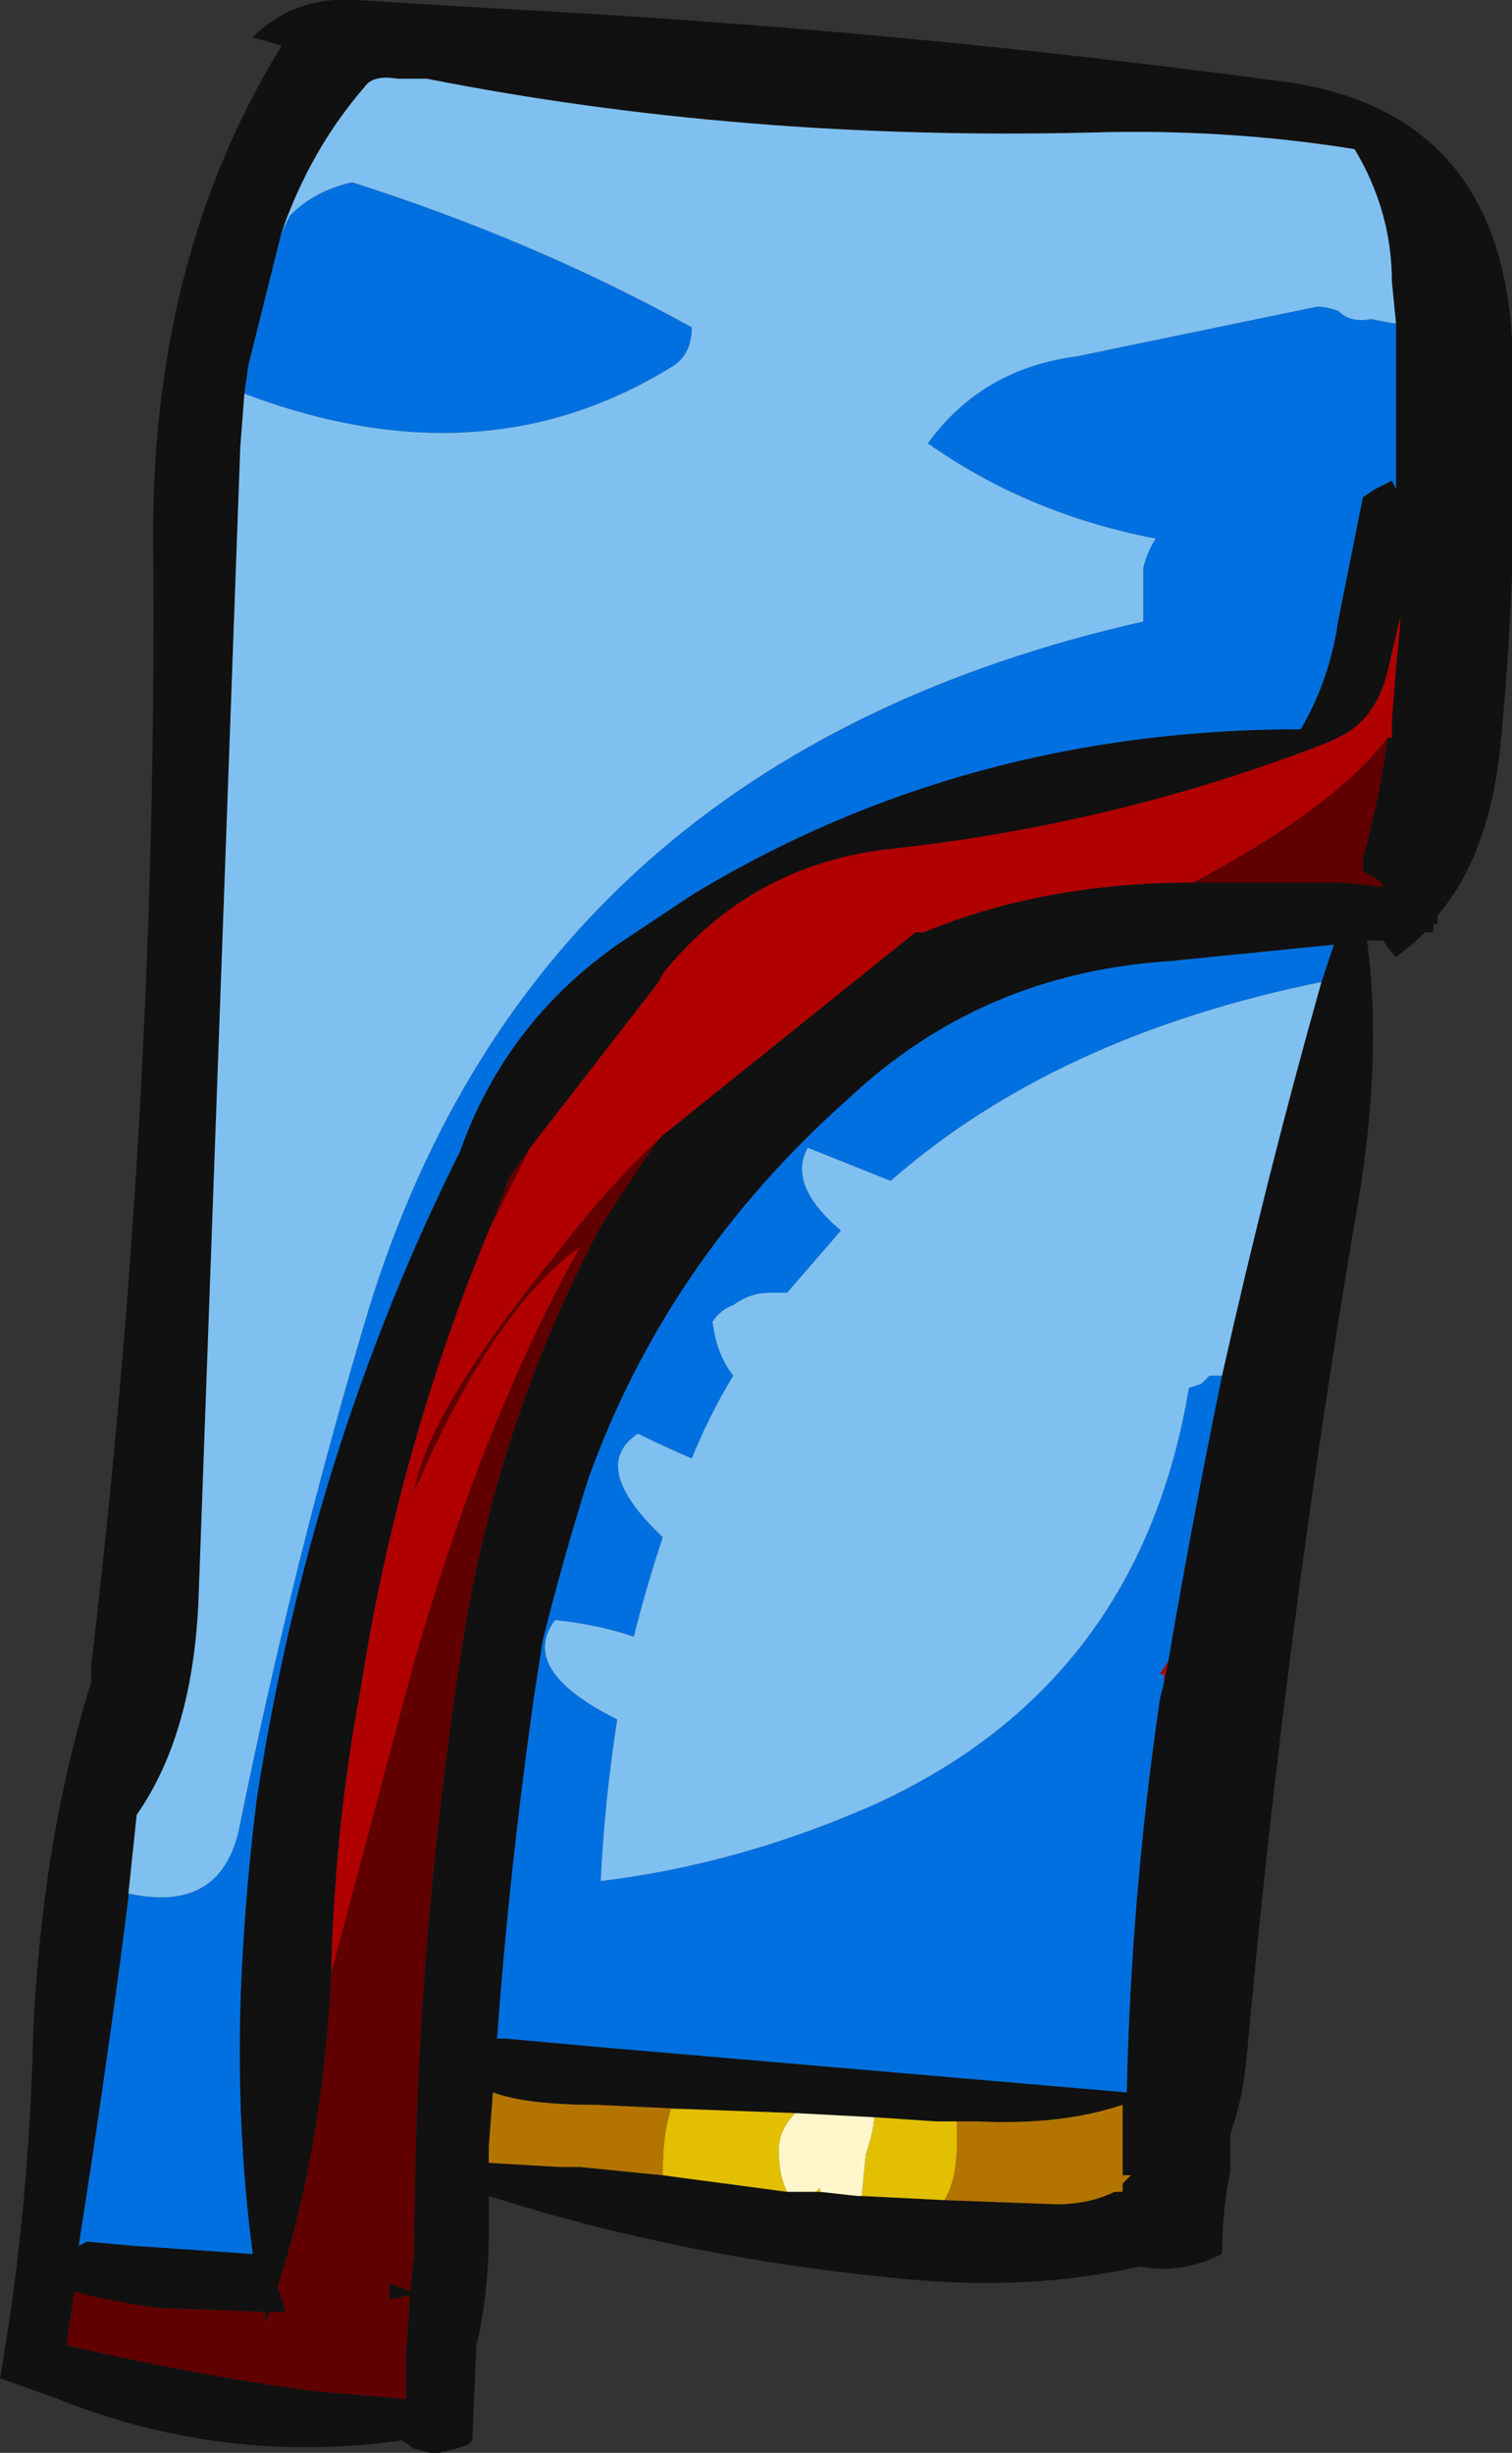 <?xml version="1.0" encoding="UTF-8" standalone="no"?>
<svg xmlns:ffdec="https://www.free-decompiler.com/flash" xmlns:xlink="http://www.w3.org/1999/xlink" ffdec:objectType="shape" height="29.6px" width="18.25px" xmlns="http://www.w3.org/2000/svg">
  <rect width="100%" height="100%" fill="#333333" stroke="none"/>
  <g transform="matrix(1.0, 0.0, 0.0, 1.0, 14.75, 11.65)">
    <path d="M-13.2 11.2 L-13.2 11.25 -13.25 11.65 Q-13.5 13.55 -13.8 15.45 L-13.7 15.4 -13.15 15.45 -11.7 15.55 Q-11.95 13.65 -11.8 11.6 -11.75 10.85 -11.65 10.05 -11.0 5.85 -9.2 2.25 -8.65 0.7 -7.3 -0.25 -6.85 -0.55 -6.4 -0.85 -3.1 -2.85 0.95 -2.85 1.3 -3.45 1.4 -4.15 L1.7 -5.65 1.85 -5.75 2.05 -5.85 2.1 -5.75 Q2.1 -6.45 2.1 -7.15 L2.1 -7.75 2.05 -8.25 Q2.05 -9.1 1.6 -9.85 0.05 -10.1 -1.6 -10.05 -5.8 -9.95 -9.6 -10.7 L-9.95 -10.7 Q-10.25 -10.75 -10.35 -10.6 -11.0 -9.85 -11.35 -8.85 L-11.75 -7.25 -11.8 -6.9 -11.85 -6.25 -12.35 7.55 Q-12.4 9.25 -13.1 10.25 L-13.2 11.2 M0.85 -10.65 Q3.35 -10.25 3.5 -7.55 3.6 -5.05 3.35 -2.55 3.2 -1.3 2.6 -0.6 L2.6 -0.5 2.55 -0.5 2.55 -0.4 2.45 -0.4 Q2.3 -0.25 2.1 -0.1 2.0 -0.2 1.95 -0.3 L1.75 -0.3 Q1.95 1.2 1.6 3.1 0.75 8.15 0.3 13.15 0.25 13.7 0.1 14.1 L0.1 14.55 Q0.0 15.05 0.0 15.55 -0.5 15.8 -1.0 15.7 -2.3 16.0 -3.85 15.85 -6.5 15.6 -8.85 14.85 L-8.85 15.25 Q-8.85 16.05 -9.0 16.65 L-9.05 17.8 -9.1 17.85 -9.25 17.9 -9.45 17.95 -9.55 17.95 -9.75 17.9 -9.9 17.8 Q-12.05 18.1 -14.05 17.3 L-14.75 17.05 Q-14.4 15.05 -14.35 12.9 -14.25 10.6 -13.65 8.65 L-13.65 8.45 Q-12.85 1.75 -12.9 -5.0 -12.95 -8.5 -11.35 -11.1 L-11.7 -11.2 Q-11.2 -11.7 -10.45 -11.65 L-8.8 -11.55 Q-3.95 -11.3 0.85 -10.65 M2.0 -2.75 L2.05 -2.75 2.05 -2.95 2.1 -3.6 2.15 -4.1 2.15 -4.2 2.0 -3.55 Q1.85 -2.95 1.4 -2.75 L1.3 -2.7 Q-1.25 -1.7 -4.05 -1.4 -5.7 -1.2 -6.75 0.1 L-6.8 0.2 -8.35 2.2 -8.6 2.55 -8.75 2.95 -8.85 3.2 Q-9.95 5.85 -10.4 8.75 -10.7 10.35 -10.75 12.05 L-10.75 12.15 Q-10.85 14.25 -11.4 15.95 -11.35 16.1 -11.3 16.25 L-11.5 16.25 -11.55 16.4 -11.55 16.25 -12.85 16.2 Q-13.55 16.1 -13.85 16.0 L-13.95 16.65 Q-12.45 17.0 -11.0 17.2 L-9.85 17.3 -9.85 16.75 -9.8 16.05 -10.05 16.1 -10.05 15.9 -9.8 16.0 -9.75 15.55 Q-9.75 12.0 -9.2 8.4 -8.8 5.6 -7.5 3.15 -7.15 2.6 -6.8 2.1 L-6.75 2.05 -3.7 -0.4 -3.6 -0.4 Q-2.15 -1.0 -0.35 -1.0 L1.45 -1.0 1.95 -0.95 Q1.9 -1.05 1.75 -1.1 L1.7 -1.15 1.7 -1.3 Q1.9 -2.0 2.0 -2.75 M0.0 4.95 Q0.55 2.5 1.2 0.2 L1.35 -0.25 -0.65 -0.05 Q-2.9 0.1 -4.5 1.6 -6.7 3.55 -7.65 6.2 -7.95 7.15 -8.2 8.15 L-8.3 8.8 Q-8.6 10.9 -8.75 12.95 L-8.65 12.95 -7.55 13.05 -1.15 13.6 Q-1.1 11.25 -0.75 8.85 L-0.7 8.65 -0.65 8.4 Q-0.35 6.65 0.0 4.95 M-6.5 13.8 L-7.55 13.75 Q-8.4 13.75 -8.8 13.6 L-8.85 14.25 -8.85 14.45 -8.0 14.5 -7.75 14.5 -6.75 14.6 -5.25 14.8 -4.9 14.8 -4.85 14.8 -4.4 14.85 -4.35 14.85 -3.35 14.9 -2.0 14.95 Q-1.6 14.95 -1.3 14.8 L-1.2 14.8 -1.2 14.7 -1.1 14.6 -1.2 14.6 -1.2 13.75 Q-1.95 14.0 -2.95 13.95 L-3.2 13.95 -3.45 13.95 -4.2 13.9 -5.15 13.85 -6.5 13.8" fill="#111111" fill-rule="evenodd" stroke="none"/>
    <path d="M2.1 -7.75 L2.1 -7.15 Q2.1 -6.45 2.1 -5.75 L2.05 -5.85 1.85 -5.75 1.7 -5.65 1.4 -4.15 Q1.3 -3.45 0.95 -2.85 -3.1 -2.85 -6.4 -0.85 -6.85 -0.55 -7.3 -0.25 -8.65 0.7 -9.2 2.25 -11.0 5.85 -11.65 10.05 -11.75 10.85 -11.8 11.6 -11.95 13.65 -11.7 15.55 L-13.15 15.45 -13.7 15.4 -13.8 15.45 Q-13.5 13.55 -13.25 11.65 L-13.2 11.25 -13.2 11.2 Q-12.05 11.45 -11.85 10.35 -11.2 7.15 -10.3 4.15 -8.25 -2.5 -0.95 -4.15 L-0.95 -4.8 Q-0.9 -5.0 -0.8 -5.15 -2.35 -5.45 -3.55 -6.3 -2.9 -7.2 -1.75 -7.35 -0.3 -7.65 1.15 -7.95 1.25 -7.95 1.4 -7.9 1.55 -7.75 1.8 -7.8 L2.05 -7.75 2.1 -7.75 M-11.8 -6.9 L-11.75 -7.25 -11.35 -8.85 -11.25 -9.05 Q-10.95 -9.35 -10.5 -9.45 -8.3 -8.75 -6.4 -7.7 -6.4 -7.4 -6.6 -7.25 -8.9 -5.8 -11.8 -6.9 M0.0 4.95 Q-0.35 6.65 -0.65 8.4 L-0.75 8.55 -0.7 8.55 -0.7 8.65 -0.75 8.85 Q-1.1 11.25 -1.15 13.6 L-7.55 13.05 -8.65 12.95 -8.75 12.95 Q-8.6 10.9 -8.3 8.8 L-8.2 8.15 Q-7.95 7.15 -7.65 6.2 -6.7 3.55 -4.5 1.6 -2.9 0.1 -0.65 -0.05 L1.35 -0.25 1.2 0.2 Q-2.0 0.85 -4.0 2.6 -4.5 2.4 -5.0 2.2 -5.25 2.65 -4.6 3.2 L-5.25 3.95 -5.45 3.95 Q-5.7 3.95 -5.9 4.1 -6.05 4.15 -6.15 4.3 -6.1 4.7 -5.9 4.95 -6.2 5.45 -6.4 5.95 -6.75 5.8 -7.05 5.65 -7.65 6.05 -6.75 6.9 -6.95 7.5 -7.1 8.1 -7.55 7.95 -8.05 7.9 -8.5 8.5 -7.3 9.1 -7.45 10.05 -7.5 11.05 -5.85 10.85 -4.25 10.15 -1.0 8.7 -0.4 5.1 L-0.25 5.05 -0.15 4.95 0.0 4.95" fill="#0070e0" fill-rule="evenodd" stroke="none"/>
    <path d="M-13.2 11.2 L-13.1 10.25 Q-12.4 9.25 -12.35 7.55 L-11.85 -6.25 -11.8 -6.9 Q-8.9 -5.8 -6.6 -7.25 -6.4 -7.4 -6.4 -7.7 -8.3 -8.75 -10.5 -9.45 -10.95 -9.35 -11.25 -9.05 L-11.35 -8.85 Q-11.0 -9.85 -10.35 -10.6 -10.25 -10.75 -9.95 -10.7 L-9.6 -10.7 Q-5.8 -9.95 -1.6 -10.05 0.05 -10.1 1.6 -9.85 2.05 -9.1 2.05 -8.25 L2.1 -7.75 2.05 -7.75 1.8 -7.8 Q1.55 -7.75 1.4 -7.9 1.25 -7.95 1.15 -7.95 -0.3 -7.65 -1.75 -7.35 -2.9 -7.2 -3.55 -6.3 -2.35 -5.45 -0.8 -5.15 -0.9 -5.0 -0.95 -4.8 L-0.95 -4.15 Q-8.25 -2.5 -10.3 4.15 -11.2 7.15 -11.85 10.35 -12.05 11.45 -13.2 11.2 M1.2 0.2 Q0.55 2.5 0.0 4.95 L-0.15 4.95 -0.25 5.05 -0.4 5.1 Q-1.0 8.7 -4.25 10.15 -5.85 10.85 -7.5 11.05 -7.45 10.05 -7.3 9.1 -8.5 8.5 -8.05 7.9 -7.55 7.95 -7.1 8.1 -6.95 7.5 -6.75 6.9 -7.65 6.05 -7.05 5.65 -6.75 5.8 -6.4 5.95 -6.2 5.45 -5.9 4.95 -6.1 4.7 -6.15 4.3 -6.05 4.15 -5.9 4.1 -5.7 3.95 -5.45 3.95 L-5.25 3.95 -4.6 3.2 Q-5.25 2.65 -5.0 2.2 -4.5 2.4 -4.0 2.6 -2.0 0.85 1.2 0.2" fill="#80c0f0" fill-rule="evenodd" stroke="none"/>
    <path d="M2.0 -2.75 Q1.9 -2.0 1.7 -1.3 L1.7 -1.15 1.75 -1.1 Q1.9 -1.05 1.95 -0.95 L1.45 -1.0 -0.35 -1.0 Q1.35 -1.9 2.0 -2.75 M-6.8 2.1 Q-7.15 2.6 -7.5 3.15 -8.8 5.6 -9.2 8.4 -9.75 12.0 -9.75 15.55 L-9.8 16.0 -10.05 15.9 -10.05 16.1 -9.8 16.05 -9.85 16.75 -9.85 17.3 -11.0 17.2 Q-12.45 17.0 -13.95 16.65 L-13.85 16.0 Q-13.55 16.1 -12.85 16.2 L-11.55 16.25 -11.55 16.4 -11.5 16.25 -11.3 16.25 Q-11.35 16.1 -11.4 15.95 -10.85 14.25 -10.75 12.15 L-9.75 8.4 Q-8.9 5.45 -7.75 3.4 -8.8 4.15 -9.75 6.35 -9.6 5.4 -8.05 3.5 -7.4 2.65 -6.8 2.1 M-8.85 3.2 L-8.75 2.95 -8.6 2.55 -8.35 2.2 -8.85 3.2" fill="#600000" fill-rule="evenodd" stroke="none"/>
    <path d="M-8.35 2.2 L-6.8 0.2 -6.75 0.1 Q-5.7 -1.2 -4.05 -1.4 -1.25 -1.7 1.3 -2.7 L1.4 -2.75 Q1.85 -2.95 2.0 -3.55 L2.15 -4.2 2.15 -4.1 2.1 -3.6 2.05 -2.95 2.05 -2.75 2.0 -2.75 Q1.35 -1.9 -0.35 -1.0 -2.15 -1.0 -3.6 -0.4 L-3.7 -0.4 -6.75 2.05 -6.8 2.1 Q-7.4 2.65 -8.05 3.5 -9.6 5.4 -9.75 6.35 -8.8 4.15 -7.75 3.4 -8.9 5.45 -9.75 8.4 L-10.75 12.15 -10.75 12.05 Q-10.7 10.35 -10.4 8.75 -9.95 5.85 -8.85 3.2 L-8.35 2.2 M-0.65 8.4 L-0.7 8.65 -0.7 8.55 -0.75 8.55 -0.65 8.4" fill="#b00000" fill-rule="evenodd" stroke="none"/>
    <path d="M-6.75 14.6 L-7.75 14.5 -8.0 14.5 -8.85 14.45 -8.85 14.25 -8.8 13.6 Q-8.4 13.75 -7.55 13.75 L-6.5 13.8 -6.65 13.8 Q-6.75 14.1 -6.75 14.55 L-6.75 14.6 M-3.2 13.95 L-2.95 13.95 Q-1.95 14.0 -1.2 13.75 L-1.2 14.6 -1.1 14.6 -1.2 14.7 -1.2 14.8 -1.3 14.8 Q-1.6 14.95 -2.0 14.95 L-3.35 14.9 Q-3.2 14.65 -3.2 14.2 L-3.2 13.95" fill="#b37500" fill-rule="evenodd" stroke="none"/>
    <path d="M-6.75 14.6 L-6.75 14.55 Q-6.75 14.1 -6.65 13.8 L-6.5 13.8 -5.15 13.85 Q-5.35 14.05 -5.35 14.3 -5.35 14.6 -5.25 14.8 L-6.75 14.6 M-4.2 13.9 L-3.45 13.95 -3.2 13.95 -3.2 14.2 Q-3.2 14.65 -3.35 14.9 L-4.35 14.85 -4.3 14.35 Q-4.2 14.05 -4.2 13.9 M-4.85 14.8 L-4.9 14.8 -4.85 14.75 -4.85 14.8" fill="#e2bf00" fill-rule="evenodd" stroke="none"/>
    <path d="M-5.15 13.85 L-4.2 13.9 Q-4.2 14.05 -4.3 14.35 L-4.35 14.85 -4.4 14.85 -4.85 14.8 -4.85 14.75 -4.9 14.8 -5.25 14.8 Q-5.35 14.6 -5.35 14.3 -5.35 14.05 -5.15 13.85" fill="#fff7cb" fill-rule="evenodd" stroke="none"/>
  </g>
</svg>
